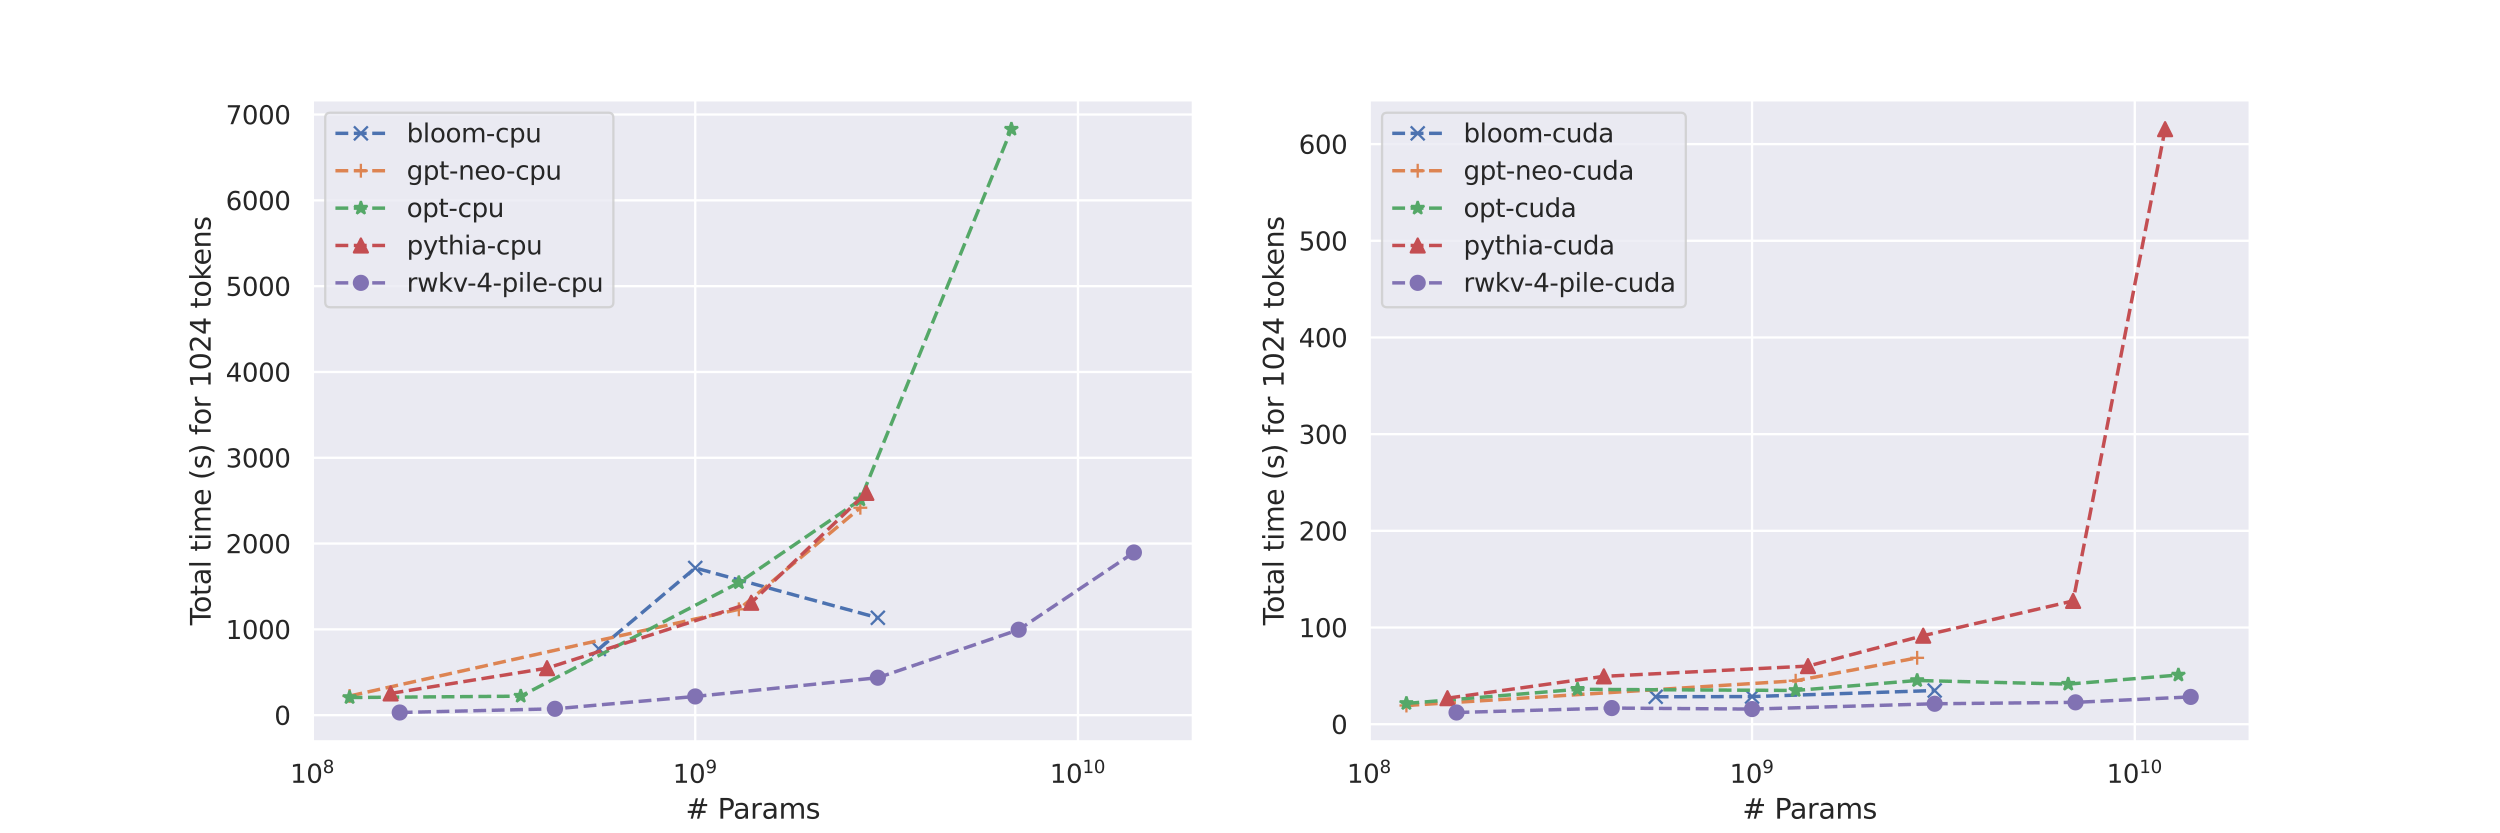 <?xml version="1.0" encoding="utf-8" standalone="no"?>
<!DOCTYPE svg PUBLIC "-//W3C//DTD SVG 1.1//EN"
  "http://www.w3.org/Graphics/SVG/1.1/DTD/svg11.dtd">
<svg xmlns:xlink="http://www.w3.org/1999/xlink" width="1080pt" height="360pt" viewBox="0 0 1080 360" xmlns="http://www.w3.org/2000/svg" version="1.1">
 <defs>
  <style type="text/css">*{stroke-linejoin: round; stroke-linecap: butt}</style>
 </defs>
 <g id="figure_1">
  <g id="patch_1">
   <path d="M 0 360 
L 1080 360 
L 1080 0 
L 0 0 
z
" style="fill: #ffffff"/>
  </g>
  <g id="axes_1">
   <g id="patch_2">
    <path d="M 135 320.4 
L 515.455 320.4 
L 515.455 43.2 
L 135 43.2 
z
" style="fill: #eaeaf2"/>
   </g>
   <g id="matplotlib.axis_1">
    <g id="xtick_1">
     <g id="line2d_1">
      <path d="M 135 320.4 
L 135 43.2 
" clip-path="url(#pe2576d0793)" style="fill: none; stroke: #ffffff; stroke-linecap: round"/>
     </g>
     <g id="text_1">
      <!-- $\mathdefault{10^{8}}$ -->
      <g style="fill: #262626" transform="translate(125.32 338.258) scale(0.11 -0.11)">
       <defs>
        <path id="DejaVuSans-31" d="M 794 531 
L 1825 531 
L 1825 4091 
L 703 3866 
L 703 4441 
L 1819 4666 
L 2450 4666 
L 2450 531 
L 3481 531 
L 3481 0 
L 794 0 
L 794 531 
z
" transform="scale(0.016)"/>
        <path id="DejaVuSans-30" d="M 2034 4250 
Q 1547 4250 1301 3770 
Q 1056 3291 1056 2328 
Q 1056 1369 1301 889 
Q 1547 409 2034 409 
Q 2525 409 2770 889 
Q 3016 1369 3016 2328 
Q 3016 3291 2770 3770 
Q 2525 4250 2034 4250 
z
M 2034 4750 
Q 2819 4750 3233 4129 
Q 3647 3509 3647 2328 
Q 3647 1150 3233 529 
Q 2819 -91 2034 -91 
Q 1250 -91 836 529 
Q 422 1150 422 2328 
Q 422 3509 836 4129 
Q 1250 4750 2034 4750 
z
" transform="scale(0.016)"/>
        <path id="DejaVuSans-38" d="M 2034 2216 
Q 1584 2216 1326 1975 
Q 1069 1734 1069 1313 
Q 1069 891 1326 650 
Q 1584 409 2034 409 
Q 2484 409 2743 651 
Q 3003 894 3003 1313 
Q 3003 1734 2745 1975 
Q 2488 2216 2034 2216 
z
M 1403 2484 
Q 997 2584 770 2862 
Q 544 3141 544 3541 
Q 544 4100 942 4425 
Q 1341 4750 2034 4750 
Q 2731 4750 3128 4425 
Q 3525 4100 3525 3541 
Q 3525 3141 3298 2862 
Q 3072 2584 2669 2484 
Q 3125 2378 3379 2068 
Q 3634 1759 3634 1313 
Q 3634 634 3220 271 
Q 2806 -91 2034 -91 
Q 1263 -91 848 271 
Q 434 634 434 1313 
Q 434 1759 690 2068 
Q 947 2378 1403 2484 
z
M 1172 3481 
Q 1172 3119 1398 2916 
Q 1625 2713 2034 2713 
Q 2441 2713 2670 2916 
Q 2900 3119 2900 3481 
Q 2900 3844 2670 4047 
Q 2441 4250 2034 4250 
Q 1625 4250 1398 4047 
Q 1172 3844 1172 3481 
z
" transform="scale(0.016)"/>
       </defs>
       <use xlink:href="#DejaVuSans-31" transform="translate(0 0.766)"/>
       <use xlink:href="#DejaVuSans-30" transform="translate(63.623 0.766)"/>
       <use xlink:href="#DejaVuSans-38" transform="translate(128.203 39.047) scale(0.7)"/>
      </g>
     </g>
    </g>
    <g id="xtick_2">
     <g id="line2d_2">
      <path d="M 300.341 320.4 
L 300.341 43.2 
" clip-path="url(#pe2576d0793)" style="fill: none; stroke: #ffffff; stroke-linecap: round"/>
     </g>
     <g id="text_2">
      <!-- $\mathdefault{10^{9}}$ -->
      <g style="fill: #262626" transform="translate(290.661 338.258) scale(0.11 -0.11)">
       <defs>
        <path id="DejaVuSans-39" d="M 703 97 
L 703 672 
Q 941 559 1184 500 
Q 1428 441 1663 441 
Q 2288 441 2617 861 
Q 2947 1281 2994 2138 
Q 2813 1869 2534 1725 
Q 2256 1581 1919 1581 
Q 1219 1581 811 2004 
Q 403 2428 403 3163 
Q 403 3881 828 4315 
Q 1253 4750 1959 4750 
Q 2769 4750 3195 4129 
Q 3622 3509 3622 2328 
Q 3622 1225 3098 567 
Q 2575 -91 1691 -91 
Q 1453 -91 1209 -44 
Q 966 3 703 97 
z
M 1959 2075 
Q 2384 2075 2632 2365 
Q 2881 2656 2881 3163 
Q 2881 3666 2632 3958 
Q 2384 4250 1959 4250 
Q 1534 4250 1286 3958 
Q 1038 3666 1038 3163 
Q 1038 2656 1286 2365 
Q 1534 2075 1959 2075 
z
" transform="scale(0.016)"/>
       </defs>
       <use xlink:href="#DejaVuSans-31" transform="translate(0 0.766)"/>
       <use xlink:href="#DejaVuSans-30" transform="translate(63.623 0.766)"/>
       <use xlink:href="#DejaVuSans-39" transform="translate(128.203 39.047) scale(0.7)"/>
      </g>
     </g>
    </g>
    <g id="xtick_3">
     <g id="line2d_3">
      <path d="M 465.682 320.4 
L 465.682 43.2 
" clip-path="url(#pe2576d0793)" style="fill: none; stroke: #ffffff; stroke-linecap: round"/>
     </g>
     <g id="text_3">
      <!-- $\mathdefault{10^{10}}$ -->
      <g style="fill: #262626" transform="translate(453.527 338.258) scale(0.11 -0.11)">
       <use xlink:href="#DejaVuSans-31" transform="translate(0 0.766)"/>
       <use xlink:href="#DejaVuSans-30" transform="translate(63.623 0.766)"/>
       <use xlink:href="#DejaVuSans-31" transform="translate(128.203 39.047) scale(0.7)"/>
       <use xlink:href="#DejaVuSans-30" transform="translate(172.739 39.047) scale(0.7)"/>
      </g>
     </g>
    </g>
    <g id="xtick_4"/>
    <g id="xtick_5"/>
    <g id="xtick_6"/>
    <g id="xtick_7"/>
    <g id="xtick_8"/>
    <g id="xtick_9"/>
    <g id="xtick_10"/>
    <g id="xtick_11"/>
    <g id="xtick_12"/>
    <g id="xtick_13"/>
    <g id="xtick_14"/>
    <g id="xtick_15"/>
    <g id="xtick_16"/>
    <g id="xtick_17"/>
    <g id="xtick_18"/>
    <g id="xtick_19"/>
    <g id="xtick_20"/>
    <g id="text_4">
     <!-- # Params -->
     <g style="fill: #262626" transform="translate(296.154 353.664) scale(0.12 -0.12)">
      <defs>
       <path id="DejaVuSans-23" d="M 3272 2816 
L 2363 2816 
L 2100 1772 
L 3016 1772 
L 3272 2816 
z
M 2803 4594 
L 2478 3297 
L 3391 3297 
L 3719 4594 
L 4219 4594 
L 3897 3297 
L 4872 3297 
L 4872 2816 
L 3775 2816 
L 3519 1772 
L 4513 1772 
L 4513 1294 
L 3397 1294 
L 3072 0 
L 2572 0 
L 2894 1294 
L 1978 1294 
L 1656 0 
L 1153 0 
L 1478 1294 
L 494 1294 
L 494 1772 
L 1594 1772 
L 1856 2816 
L 850 2816 
L 850 3297 
L 1978 3297 
L 2297 4594 
L 2803 4594 
z
" transform="scale(0.016)"/>
       <path id="DejaVuSans-20" transform="scale(0.016)"/>
       <path id="DejaVuSans-50" d="M 1259 4147 
L 1259 2394 
L 2053 2394 
Q 2494 2394 2734 2622 
Q 2975 2850 2975 3272 
Q 2975 3691 2734 3919 
Q 2494 4147 2053 4147 
L 1259 4147 
z
M 628 4666 
L 2053 4666 
Q 2838 4666 3239 4311 
Q 3641 3956 3641 3272 
Q 3641 2581 3239 2228 
Q 2838 1875 2053 1875 
L 1259 1875 
L 1259 0 
L 628 0 
L 628 4666 
z
" transform="scale(0.016)"/>
       <path id="DejaVuSans-61" d="M 2194 1759 
Q 1497 1759 1228 1600 
Q 959 1441 959 1056 
Q 959 750 1161 570 
Q 1363 391 1709 391 
Q 2188 391 2477 730 
Q 2766 1069 2766 1631 
L 2766 1759 
L 2194 1759 
z
M 3341 1997 
L 3341 0 
L 2766 0 
L 2766 531 
Q 2569 213 2275 61 
Q 1981 -91 1556 -91 
Q 1019 -91 701 211 
Q 384 513 384 1019 
Q 384 1609 779 1909 
Q 1175 2209 1959 2209 
L 2766 2209 
L 2766 2266 
Q 2766 2663 2505 2880 
Q 2244 3097 1772 3097 
Q 1472 3097 1187 3025 
Q 903 2953 641 2809 
L 641 3341 
Q 956 3463 1253 3523 
Q 1550 3584 1831 3584 
Q 2591 3584 2966 3190 
Q 3341 2797 3341 1997 
z
" transform="scale(0.016)"/>
       <path id="DejaVuSans-72" d="M 2631 2963 
Q 2534 3019 2420 3045 
Q 2306 3072 2169 3072 
Q 1681 3072 1420 2755 
Q 1159 2438 1159 1844 
L 1159 0 
L 581 0 
L 581 3500 
L 1159 3500 
L 1159 2956 
Q 1341 3275 1631 3429 
Q 1922 3584 2338 3584 
Q 2397 3584 2469 3576 
Q 2541 3569 2628 3553 
L 2631 2963 
z
" transform="scale(0.016)"/>
       <path id="DejaVuSans-6d" d="M 3328 2828 
Q 3544 3216 3844 3400 
Q 4144 3584 4550 3584 
Q 5097 3584 5394 3201 
Q 5691 2819 5691 2113 
L 5691 0 
L 5113 0 
L 5113 2094 
Q 5113 2597 4934 2840 
Q 4756 3084 4391 3084 
Q 3944 3084 3684 2787 
Q 3425 2491 3425 1978 
L 3425 0 
L 2847 0 
L 2847 2094 
Q 2847 2600 2669 2842 
Q 2491 3084 2119 3084 
Q 1678 3084 1418 2786 
Q 1159 2488 1159 1978 
L 1159 0 
L 581 0 
L 581 3500 
L 1159 3500 
L 1159 2956 
Q 1356 3278 1631 3431 
Q 1906 3584 2284 3584 
Q 2666 3584 2933 3390 
Q 3200 3197 3328 2828 
z
" transform="scale(0.016)"/>
       <path id="DejaVuSans-73" d="M 2834 3397 
L 2834 2853 
Q 2591 2978 2328 3040 
Q 2066 3103 1784 3103 
Q 1356 3103 1142 2972 
Q 928 2841 928 2578 
Q 928 2378 1081 2264 
Q 1234 2150 1697 2047 
L 1894 2003 
Q 2506 1872 2764 1633 
Q 3022 1394 3022 966 
Q 3022 478 2636 193 
Q 2250 -91 1575 -91 
Q 1294 -91 989 -36 
Q 684 19 347 128 
L 347 722 
Q 666 556 975 473 
Q 1284 391 1588 391 
Q 1994 391 2212 530 
Q 2431 669 2431 922 
Q 2431 1156 2273 1281 
Q 2116 1406 1581 1522 
L 1381 1569 
Q 847 1681 609 1914 
Q 372 2147 372 2553 
Q 372 3047 722 3315 
Q 1072 3584 1716 3584 
Q 2034 3584 2315 3537 
Q 2597 3491 2834 3397 
z
" transform="scale(0.016)"/>
      </defs>
      <use xlink:href="#DejaVuSans-23"/>
      <use xlink:href="#DejaVuSans-20" x="83.789"/>
      <use xlink:href="#DejaVuSans-50" x="115.576"/>
      <use xlink:href="#DejaVuSans-61" x="171.379"/>
      <use xlink:href="#DejaVuSans-72" x="232.658"/>
      <use xlink:href="#DejaVuSans-61" x="273.771"/>
      <use xlink:href="#DejaVuSans-6d" x="335.051"/>
      <use xlink:href="#DejaVuSans-73" x="432.463"/>
     </g>
    </g>
   </g>
   <g id="matplotlib.axis_2">
    <g id="ytick_1">
     <g id="line2d_4">
      <path d="M 135 308.947 
L 515.455 308.947 
" clip-path="url(#pe2576d0793)" style="fill: none; stroke: #ffffff; stroke-linecap: round"/>
     </g>
     <g id="text_5">
      <!-- 0 -->
      <g style="fill: #262626" transform="translate(118.501 313.126) scale(0.11 -0.11)">
       <use xlink:href="#DejaVuSans-30"/>
      </g>
     </g>
    </g>
    <g id="ytick_2">
     <g id="line2d_5">
      <path d="M 135 271.881 
L 515.455 271.881 
" clip-path="url(#pe2576d0793)" style="fill: none; stroke: #ffffff; stroke-linecap: round"/>
     </g>
     <g id="text_6">
      <!-- 1000 -->
      <g style="fill: #262626" transform="translate(97.505 276.06) scale(0.11 -0.11)">
       <use xlink:href="#DejaVuSans-31"/>
       <use xlink:href="#DejaVuSans-30" x="63.623"/>
       <use xlink:href="#DejaVuSans-30" x="127.246"/>
       <use xlink:href="#DejaVuSans-30" x="190.869"/>
      </g>
     </g>
    </g>
    <g id="ytick_3">
     <g id="line2d_6">
      <path d="M 135 234.814 
L 515.455 234.814 
" clip-path="url(#pe2576d0793)" style="fill: none; stroke: #ffffff; stroke-linecap: round"/>
     </g>
     <g id="text_7">
      <!-- 2000 -->
      <g style="fill: #262626" transform="translate(97.505 238.994) scale(0.11 -0.11)">
       <defs>
        <path id="DejaVuSans-32" d="M 1228 531 
L 3431 531 
L 3431 0 
L 469 0 
L 469 531 
Q 828 903 1448 1529 
Q 2069 2156 2228 2338 
Q 2531 2678 2651 2914 
Q 2772 3150 2772 3378 
Q 2772 3750 2511 3984 
Q 2250 4219 1831 4219 
Q 1534 4219 1204 4116 
Q 875 4013 500 3803 
L 500 4441 
Q 881 4594 1212 4672 
Q 1544 4750 1819 4750 
Q 2544 4750 2975 4387 
Q 3406 4025 3406 3419 
Q 3406 3131 3298 2873 
Q 3191 2616 2906 2266 
Q 2828 2175 2409 1742 
Q 1991 1309 1228 531 
z
" transform="scale(0.016)"/>
       </defs>
       <use xlink:href="#DejaVuSans-32"/>
       <use xlink:href="#DejaVuSans-30" x="63.623"/>
       <use xlink:href="#DejaVuSans-30" x="127.246"/>
       <use xlink:href="#DejaVuSans-30" x="190.869"/>
      </g>
     </g>
    </g>
    <g id="ytick_4">
     <g id="line2d_7">
      <path d="M 135 197.748 
L 515.455 197.748 
" clip-path="url(#pe2576d0793)" style="fill: none; stroke: #ffffff; stroke-linecap: round"/>
     </g>
     <g id="text_8">
      <!-- 3000 -->
      <g style="fill: #262626" transform="translate(97.505 201.927) scale(0.11 -0.11)">
       <defs>
        <path id="DejaVuSans-33" d="M 2597 2516 
Q 3050 2419 3304 2112 
Q 3559 1806 3559 1356 
Q 3559 666 3084 287 
Q 2609 -91 1734 -91 
Q 1441 -91 1130 -33 
Q 819 25 488 141 
L 488 750 
Q 750 597 1062 519 
Q 1375 441 1716 441 
Q 2309 441 2620 675 
Q 2931 909 2931 1356 
Q 2931 1769 2642 2001 
Q 2353 2234 1838 2234 
L 1294 2234 
L 1294 2753 
L 1863 2753 
Q 2328 2753 2575 2939 
Q 2822 3125 2822 3475 
Q 2822 3834 2567 4026 
Q 2313 4219 1838 4219 
Q 1578 4219 1281 4162 
Q 984 4106 628 3988 
L 628 4550 
Q 988 4650 1302 4700 
Q 1616 4750 1894 4750 
Q 2613 4750 3031 4423 
Q 3450 4097 3450 3541 
Q 3450 3153 3228 2886 
Q 3006 2619 2597 2516 
z
" transform="scale(0.016)"/>
       </defs>
       <use xlink:href="#DejaVuSans-33"/>
       <use xlink:href="#DejaVuSans-30" x="63.623"/>
       <use xlink:href="#DejaVuSans-30" x="127.246"/>
       <use xlink:href="#DejaVuSans-30" x="190.869"/>
      </g>
     </g>
    </g>
    <g id="ytick_5">
     <g id="line2d_8">
      <path d="M 135 160.682 
L 515.455 160.682 
" clip-path="url(#pe2576d0793)" style="fill: none; stroke: #ffffff; stroke-linecap: round"/>
     </g>
     <g id="text_9">
      <!-- 4000 -->
      <g style="fill: #262626" transform="translate(97.505 164.861) scale(0.11 -0.11)">
       <defs>
        <path id="DejaVuSans-34" d="M 2419 4116 
L 825 1625 
L 2419 1625 
L 2419 4116 
z
M 2253 4666 
L 3047 4666 
L 3047 1625 
L 3713 1625 
L 3713 1100 
L 3047 1100 
L 3047 0 
L 2419 0 
L 2419 1100 
L 313 1100 
L 313 1709 
L 2253 4666 
z
" transform="scale(0.016)"/>
       </defs>
       <use xlink:href="#DejaVuSans-34"/>
       <use xlink:href="#DejaVuSans-30" x="63.623"/>
       <use xlink:href="#DejaVuSans-30" x="127.246"/>
       <use xlink:href="#DejaVuSans-30" x="190.869"/>
      </g>
     </g>
    </g>
    <g id="ytick_6">
     <g id="line2d_9">
      <path d="M 135 123.615 
L 515.455 123.615 
" clip-path="url(#pe2576d0793)" style="fill: none; stroke: #ffffff; stroke-linecap: round"/>
     </g>
     <g id="text_10">
      <!-- 5000 -->
      <g style="fill: #262626" transform="translate(97.505 127.794) scale(0.11 -0.11)">
       <defs>
        <path id="DejaVuSans-35" d="M 691 4666 
L 3169 4666 
L 3169 4134 
L 1269 4134 
L 1269 2991 
Q 1406 3038 1543 3061 
Q 1681 3084 1819 3084 
Q 2600 3084 3056 2656 
Q 3513 2228 3513 1497 
Q 3513 744 3044 326 
Q 2575 -91 1722 -91 
Q 1428 -91 1123 -41 
Q 819 9 494 109 
L 494 744 
Q 775 591 1075 516 
Q 1375 441 1709 441 
Q 2250 441 2565 725 
Q 2881 1009 2881 1497 
Q 2881 1984 2565 2268 
Q 2250 2553 1709 2553 
Q 1456 2553 1204 2497 
Q 953 2441 691 2322 
L 691 4666 
z
" transform="scale(0.016)"/>
       </defs>
       <use xlink:href="#DejaVuSans-35"/>
       <use xlink:href="#DejaVuSans-30" x="63.623"/>
       <use xlink:href="#DejaVuSans-30" x="127.246"/>
       <use xlink:href="#DejaVuSans-30" x="190.869"/>
      </g>
     </g>
    </g>
    <g id="ytick_7">
     <g id="line2d_10">
      <path d="M 135 86.549 
L 515.455 86.549 
" clip-path="url(#pe2576d0793)" style="fill: none; stroke: #ffffff; stroke-linecap: round"/>
     </g>
     <g id="text_11">
      <!-- 6000 -->
      <g style="fill: #262626" transform="translate(97.505 90.728) scale(0.11 -0.11)">
       <defs>
        <path id="DejaVuSans-36" d="M 2113 2584 
Q 1688 2584 1439 2293 
Q 1191 2003 1191 1497 
Q 1191 994 1439 701 
Q 1688 409 2113 409 
Q 2538 409 2786 701 
Q 3034 994 3034 1497 
Q 3034 2003 2786 2293 
Q 2538 2584 2113 2584 
z
M 3366 4563 
L 3366 3988 
Q 3128 4100 2886 4159 
Q 2644 4219 2406 4219 
Q 1781 4219 1451 3797 
Q 1122 3375 1075 2522 
Q 1259 2794 1537 2939 
Q 1816 3084 2150 3084 
Q 2853 3084 3261 2657 
Q 3669 2231 3669 1497 
Q 3669 778 3244 343 
Q 2819 -91 2113 -91 
Q 1303 -91 875 529 
Q 447 1150 447 2328 
Q 447 3434 972 4092 
Q 1497 4750 2381 4750 
Q 2619 4750 2861 4703 
Q 3103 4656 3366 4563 
z
" transform="scale(0.016)"/>
       </defs>
       <use xlink:href="#DejaVuSans-36"/>
       <use xlink:href="#DejaVuSans-30" x="63.623"/>
       <use xlink:href="#DejaVuSans-30" x="127.246"/>
       <use xlink:href="#DejaVuSans-30" x="190.869"/>
      </g>
     </g>
    </g>
    <g id="ytick_8">
     <g id="line2d_11">
      <path d="M 135 49.482 
L 515.455 49.482 
" clip-path="url(#pe2576d0793)" style="fill: none; stroke: #ffffff; stroke-linecap: round"/>
     </g>
     <g id="text_12">
      <!-- 7000 -->
      <g style="fill: #262626" transform="translate(97.505 53.661) scale(0.11 -0.11)">
       <defs>
        <path id="DejaVuSans-37" d="M 525 4666 
L 3525 4666 
L 3525 4397 
L 1831 0 
L 1172 0 
L 2766 4134 
L 525 4134 
L 525 4666 
z
" transform="scale(0.016)"/>
       </defs>
       <use xlink:href="#DejaVuSans-37"/>
       <use xlink:href="#DejaVuSans-30" x="63.623"/>
       <use xlink:href="#DejaVuSans-30" x="127.246"/>
       <use xlink:href="#DejaVuSans-30" x="190.869"/>
      </g>
     </g>
    </g>
    <g id="text_13">
     <!-- Total time (s) for 1024 tokens -->
     <g style="fill: #262626" transform="translate(91.009 270.129) rotate(-90) scale(0.12 -0.12)">
      <defs>
       <path id="DejaVuSans-54" d="M -19 4666 
L 3928 4666 
L 3928 4134 
L 2272 4134 
L 2272 0 
L 1638 0 
L 1638 4134 
L -19 4134 
L -19 4666 
z
" transform="scale(0.016)"/>
       <path id="DejaVuSans-6f" d="M 1959 3097 
Q 1497 3097 1228 2736 
Q 959 2375 959 1747 
Q 959 1119 1226 758 
Q 1494 397 1959 397 
Q 2419 397 2687 759 
Q 2956 1122 2956 1747 
Q 2956 2369 2687 2733 
Q 2419 3097 1959 3097 
z
M 1959 3584 
Q 2709 3584 3137 3096 
Q 3566 2609 3566 1747 
Q 3566 888 3137 398 
Q 2709 -91 1959 -91 
Q 1206 -91 779 398 
Q 353 888 353 1747 
Q 353 2609 779 3096 
Q 1206 3584 1959 3584 
z
" transform="scale(0.016)"/>
       <path id="DejaVuSans-74" d="M 1172 4494 
L 1172 3500 
L 2356 3500 
L 2356 3053 
L 1172 3053 
L 1172 1153 
Q 1172 725 1289 603 
Q 1406 481 1766 481 
L 2356 481 
L 2356 0 
L 1766 0 
Q 1100 0 847 248 
Q 594 497 594 1153 
L 594 3053 
L 172 3053 
L 172 3500 
L 594 3500 
L 594 4494 
L 1172 4494 
z
" transform="scale(0.016)"/>
       <path id="DejaVuSans-6c" d="M 603 4863 
L 1178 4863 
L 1178 0 
L 603 0 
L 603 4863 
z
" transform="scale(0.016)"/>
       <path id="DejaVuSans-69" d="M 603 3500 
L 1178 3500 
L 1178 0 
L 603 0 
L 603 3500 
z
M 603 4863 
L 1178 4863 
L 1178 4134 
L 603 4134 
L 603 4863 
z
" transform="scale(0.016)"/>
       <path id="DejaVuSans-65" d="M 3597 1894 
L 3597 1613 
L 953 1613 
Q 991 1019 1311 708 
Q 1631 397 2203 397 
Q 2534 397 2845 478 
Q 3156 559 3463 722 
L 3463 178 
Q 3153 47 2828 -22 
Q 2503 -91 2169 -91 
Q 1331 -91 842 396 
Q 353 884 353 1716 
Q 353 2575 817 3079 
Q 1281 3584 2069 3584 
Q 2775 3584 3186 3129 
Q 3597 2675 3597 1894 
z
M 3022 2063 
Q 3016 2534 2758 2815 
Q 2500 3097 2075 3097 
Q 1594 3097 1305 2825 
Q 1016 2553 972 2059 
L 3022 2063 
z
" transform="scale(0.016)"/>
       <path id="DejaVuSans-28" d="M 1984 4856 
Q 1566 4138 1362 3434 
Q 1159 2731 1159 2009 
Q 1159 1288 1364 580 
Q 1569 -128 1984 -844 
L 1484 -844 
Q 1016 -109 783 600 
Q 550 1309 550 2009 
Q 550 2706 781 3412 
Q 1013 4119 1484 4856 
L 1984 4856 
z
" transform="scale(0.016)"/>
       <path id="DejaVuSans-29" d="M 513 4856 
L 1013 4856 
Q 1481 4119 1714 3412 
Q 1947 2706 1947 2009 
Q 1947 1309 1714 600 
Q 1481 -109 1013 -844 
L 513 -844 
Q 928 -128 1133 580 
Q 1338 1288 1338 2009 
Q 1338 2731 1133 3434 
Q 928 4138 513 4856 
z
" transform="scale(0.016)"/>
       <path id="DejaVuSans-66" d="M 2375 4863 
L 2375 4384 
L 1825 4384 
Q 1516 4384 1395 4259 
Q 1275 4134 1275 3809 
L 1275 3500 
L 2222 3500 
L 2222 3053 
L 1275 3053 
L 1275 0 
L 697 0 
L 697 3053 
L 147 3053 
L 147 3500 
L 697 3500 
L 697 3744 
Q 697 4328 969 4595 
Q 1241 4863 1831 4863 
L 2375 4863 
z
" transform="scale(0.016)"/>
       <path id="DejaVuSans-6b" d="M 581 4863 
L 1159 4863 
L 1159 1991 
L 2875 3500 
L 3609 3500 
L 1753 1863 
L 3688 0 
L 2938 0 
L 1159 1709 
L 1159 0 
L 581 0 
L 581 4863 
z
" transform="scale(0.016)"/>
       <path id="DejaVuSans-6e" d="M 3513 2113 
L 3513 0 
L 2938 0 
L 2938 2094 
Q 2938 2591 2744 2837 
Q 2550 3084 2163 3084 
Q 1697 3084 1428 2787 
Q 1159 2491 1159 1978 
L 1159 0 
L 581 0 
L 581 3500 
L 1159 3500 
L 1159 2956 
Q 1366 3272 1645 3428 
Q 1925 3584 2291 3584 
Q 2894 3584 3203 3211 
Q 3513 2838 3513 2113 
z
" transform="scale(0.016)"/>
      </defs>
      <use xlink:href="#DejaVuSans-54"/>
      <use xlink:href="#DejaVuSans-6f" x="44.084"/>
      <use xlink:href="#DejaVuSans-74" x="105.266"/>
      <use xlink:href="#DejaVuSans-61" x="144.475"/>
      <use xlink:href="#DejaVuSans-6c" x="205.754"/>
      <use xlink:href="#DejaVuSans-20" x="233.537"/>
      <use xlink:href="#DejaVuSans-74" x="265.324"/>
      <use xlink:href="#DejaVuSans-69" x="304.533"/>
      <use xlink:href="#DejaVuSans-6d" x="332.316"/>
      <use xlink:href="#DejaVuSans-65" x="429.729"/>
      <use xlink:href="#DejaVuSans-20" x="491.252"/>
      <use xlink:href="#DejaVuSans-28" x="523.039"/>
      <use xlink:href="#DejaVuSans-73" x="562.053"/>
      <use xlink:href="#DejaVuSans-29" x="614.152"/>
      <use xlink:href="#DejaVuSans-20" x="653.166"/>
      <use xlink:href="#DejaVuSans-66" x="684.953"/>
      <use xlink:href="#DejaVuSans-6f" x="720.158"/>
      <use xlink:href="#DejaVuSans-72" x="781.34"/>
      <use xlink:href="#DejaVuSans-20" x="822.453"/>
      <use xlink:href="#DejaVuSans-31" x="854.24"/>
      <use xlink:href="#DejaVuSans-30" x="917.863"/>
      <use xlink:href="#DejaVuSans-32" x="981.486"/>
      <use xlink:href="#DejaVuSans-34" x="1045.109"/>
      <use xlink:href="#DejaVuSans-20" x="1108.732"/>
      <use xlink:href="#DejaVuSans-74" x="1140.52"/>
      <use xlink:href="#DejaVuSans-6f" x="1179.729"/>
      <use xlink:href="#DejaVuSans-6b" x="1240.91"/>
      <use xlink:href="#DejaVuSans-65" x="1295.195"/>
      <use xlink:href="#DejaVuSans-6e" x="1356.719"/>
      <use xlink:href="#DejaVuSans-73" x="1420.098"/>
     </g>
    </g>
   </g>
   <g id="line2d_12">
    <path d="M 258.706 280.367 
L 300.341 245.364 
L 379.229 266.885 
" clip-path="url(#pe2576d0793)" style="fill: none; stroke-dasharray: 5.55,2.4; stroke-dashoffset: 0; stroke: #4c72b0; stroke-width: 1.5"/>
    <defs>
     <path id="m8e4c2a98dd" d="M -3 3 
L 3 -3 
M -3 -3 
L 3 3 
" style="stroke: #4c72b0"/>
    </defs>
    <g clip-path="url(#pe2576d0793)">
     <use xlink:href="#m8e4c2a98dd" x="258.706" y="280.367" style="fill: #4c72b0; stroke: #4c72b0"/>
     <use xlink:href="#m8e4c2a98dd" x="300.341" y="245.364" style="fill: #4c72b0; stroke: #4c72b0"/>
     <use xlink:href="#m8e4c2a98dd" x="379.229" y="266.885" style="fill: #4c72b0; stroke: #4c72b0"/>
    </g>
   </g>
   <g id="line2d_13">
    <path d="M 151.023 300.666 
L 319.18 263.214 
L 371.663 219.345 
" clip-path="url(#pe2576d0793)" style="fill: none; stroke-dasharray: 5.55,2.4; stroke-dashoffset: 0; stroke: #dd8452; stroke-width: 1.5"/>
    <defs>
     <path id="m5cf04257fc" d="M -3 0 
L 3 0 
M 0 3 
L 0 -3 
" style="stroke: #dd8452"/>
    </defs>
    <g clip-path="url(#pe2576d0793)">
     <use xlink:href="#m5cf04257fc" x="151.023" y="300.666" style="fill: #dd8452; stroke: #dd8452"/>
     <use xlink:href="#m5cf04257fc" x="319.18" y="263.214" style="fill: #dd8452; stroke: #dd8452"/>
     <use xlink:href="#m5cf04257fc" x="371.663" y="219.345" style="fill: #dd8452; stroke: #dd8452"/>
    </g>
   </g>
   <g id="line2d_14">
    <path d="M 151.023 301.332 
L 224.957 300.744 
L 319.18 251.704 
L 371.663 215.925 
L 436.925 55.8 
" clip-path="url(#pe2576d0793)" style="fill: none; stroke-dasharray: 5.55,2.4; stroke-dashoffset: 0; stroke: #55a868; stroke-width: 1.5"/>
    <defs>
     <path id="mf5955fe00f" d="M 0 -3 
L -0.674 -0.927 
L -2.853 -0.927 
L -1.09 0.354 
L -1.763 2.427 
L -0 1.146 
L 1.763 2.427 
L 1.09 0.354 
L 2.853 -0.927 
L 0.674 -0.927 
z
" style="stroke: #55a868; stroke-linejoin: bevel"/>
    </defs>
    <g clip-path="url(#pe2576d0793)">
     <use xlink:href="#mf5955fe00f" x="151.023" y="301.332" style="fill: #55a868; stroke: #55a868; stroke-linejoin: bevel"/>
     <use xlink:href="#mf5955fe00f" x="224.957" y="300.744" style="fill: #55a868; stroke: #55a868; stroke-linejoin: bevel"/>
     <use xlink:href="#mf5955fe00f" x="319.18" y="251.704" style="fill: #55a868; stroke: #55a868; stroke-linejoin: bevel"/>
     <use xlink:href="#mf5955fe00f" x="371.663" y="215.925" style="fill: #55a868; stroke: #55a868; stroke-linejoin: bevel"/>
     <use xlink:href="#mf5955fe00f" x="436.925" y="55.8" style="fill: #55a868; stroke: #55a868; stroke-linejoin: bevel"/>
    </g>
   </g>
   <g id="line2d_15">
    <path d="M 168.749 299.556 
L 236.318 288.644 
L 324.502 260.399 
L 374.275 212.922 
" clip-path="url(#pe2576d0793)" style="fill: none; stroke-dasharray: 5.55,2.4; stroke-dashoffset: 0; stroke: #c44e52; stroke-width: 1.5"/>
    <defs>
     <path id="m05563a0227" d="M 0 -3 
L -3 3 
L 3 3 
z
" style="stroke: #c44e52; stroke-linejoin: miter"/>
    </defs>
    <g clip-path="url(#pe2576d0793)">
     <use xlink:href="#m05563a0227" x="168.749" y="299.556" style="fill: #c44e52; stroke: #c44e52; stroke-linejoin: miter"/>
     <use xlink:href="#m05563a0227" x="236.318" y="288.644" style="fill: #c44e52; stroke: #c44e52; stroke-linejoin: miter"/>
     <use xlink:href="#m05563a0227" x="324.502" y="260.399" style="fill: #c44e52; stroke: #c44e52; stroke-linejoin: miter"/>
     <use xlink:href="#m05563a0227" x="374.275" y="212.922" style="fill: #c44e52; stroke: #c44e52; stroke-linejoin: miter"/>
    </g>
   </g>
   <g id="line2d_16">
    <path d="M 172.679 307.8 
L 239.738 306.206 
L 300.341 300.869 
L 379.229 292.773 
L 440.07 272.042 
L 489.843 238.679 
" clip-path="url(#pe2576d0793)" style="fill: none; stroke-dasharray: 5.55,2.4; stroke-dashoffset: 0; stroke: #8172b3; stroke-width: 1.5"/>
    <defs>
     <path id="m9098d94816" d="M 0 3 
C 0.796 3 1.559 2.684 2.121 2.121 
C 2.684 1.559 3 0.796 3 0 
C 3 -0.796 2.684 -1.559 2.121 -2.121 
C 1.559 -2.684 0.796 -3 0 -3 
C -0.796 -3 -1.559 -2.684 -2.121 -2.121 
C -2.684 -1.559 -3 -0.796 -3 0 
C -3 0.796 -2.684 1.559 -2.121 2.121 
C -1.559 2.684 -0.796 3 0 3 
z
" style="stroke: #8172b3"/>
    </defs>
    <g clip-path="url(#pe2576d0793)">
     <use xlink:href="#m9098d94816" x="172.679" y="307.8" style="fill: #8172b3; stroke: #8172b3"/>
     <use xlink:href="#m9098d94816" x="239.738" y="306.206" style="fill: #8172b3; stroke: #8172b3"/>
     <use xlink:href="#m9098d94816" x="300.341" y="300.869" style="fill: #8172b3; stroke: #8172b3"/>
     <use xlink:href="#m9098d94816" x="379.229" y="292.773" style="fill: #8172b3; stroke: #8172b3"/>
     <use xlink:href="#m9098d94816" x="440.07" y="272.042" style="fill: #8172b3; stroke: #8172b3"/>
     <use xlink:href="#m9098d94816" x="489.843" y="238.679" style="fill: #8172b3; stroke: #8172b3"/>
    </g>
   </g>
   <g id="patch_3">
    <path d="M 135 320.4 
L 135 43.2 
" style="fill: none; stroke: #ffffff; stroke-width: 1.25; stroke-linejoin: miter; stroke-linecap: square"/>
   </g>
   <g id="patch_4">
    <path d="M 515.455 320.4 
L 515.455 43.2 
" style="fill: none; stroke: #ffffff; stroke-width: 1.25; stroke-linejoin: miter; stroke-linecap: square"/>
   </g>
   <g id="patch_5">
    <path d="M 135 320.4 
L 515.455 320.4 
" style="fill: none; stroke: #ffffff; stroke-width: 1.25; stroke-linejoin: miter; stroke-linecap: square"/>
   </g>
   <g id="patch_6">
    <path d="M 135 43.2 
L 515.455 43.2 
" style="fill: none; stroke: #ffffff; stroke-width: 1.25; stroke-linejoin: miter; stroke-linecap: square"/>
   </g>
   <g id="legend_1">
    <g id="patch_7">
     <path d="M 142.7 132.73 
L 262.78 132.73 
Q 264.98 132.73 264.98 130.53 
L 264.98 50.9 
Q 264.98 48.7 262.78 48.7 
L 142.7 48.7 
Q 140.5 48.7 140.5 50.9 
L 140.5 130.53 
Q 140.5 132.73 142.7 132.73 
z
" style="fill: #eaeaf2; opacity: 0.8; stroke: #cccccc; stroke-linejoin: miter"/>
    </g>
    <g id="line2d_17">
     <path d="M 144.9 57.608 
L 155.9 57.608 
L 166.9 57.608 
" style="fill: none; stroke-dasharray: 5.55,2.4; stroke-dashoffset: 0; stroke: #4c72b0; stroke-width: 1.5"/>
     <g>
      <use xlink:href="#m8e4c2a98dd" x="155.9" y="57.608" style="fill: #4c72b0; stroke: #4c72b0"/>
     </g>
    </g>
    <g id="text_14">
     <!-- bloom-cpu -->
     <g style="fill: #262626" transform="translate(175.7 61.458) scale(0.11 -0.11)">
      <defs>
       <path id="DejaVuSans-62" d="M 3116 1747 
Q 3116 2381 2855 2742 
Q 2594 3103 2138 3103 
Q 1681 3103 1420 2742 
Q 1159 2381 1159 1747 
Q 1159 1113 1420 752 
Q 1681 391 2138 391 
Q 2594 391 2855 752 
Q 3116 1113 3116 1747 
z
M 1159 2969 
Q 1341 3281 1617 3432 
Q 1894 3584 2278 3584 
Q 2916 3584 3314 3078 
Q 3713 2572 3713 1747 
Q 3713 922 3314 415 
Q 2916 -91 2278 -91 
Q 1894 -91 1617 61 
Q 1341 213 1159 525 
L 1159 0 
L 581 0 
L 581 4863 
L 1159 4863 
L 1159 2969 
z
" transform="scale(0.016)"/>
       <path id="DejaVuSans-2d" d="M 313 2009 
L 1997 2009 
L 1997 1497 
L 313 1497 
L 313 2009 
z
" transform="scale(0.016)"/>
       <path id="DejaVuSans-63" d="M 3122 3366 
L 3122 2828 
Q 2878 2963 2633 3030 
Q 2388 3097 2138 3097 
Q 1578 3097 1268 2742 
Q 959 2388 959 1747 
Q 959 1106 1268 751 
Q 1578 397 2138 397 
Q 2388 397 2633 464 
Q 2878 531 3122 666 
L 3122 134 
Q 2881 22 2623 -34 
Q 2366 -91 2075 -91 
Q 1284 -91 818 406 
Q 353 903 353 1747 
Q 353 2603 823 3093 
Q 1294 3584 2113 3584 
Q 2378 3584 2631 3529 
Q 2884 3475 3122 3366 
z
" transform="scale(0.016)"/>
       <path id="DejaVuSans-70" d="M 1159 525 
L 1159 -1331 
L 581 -1331 
L 581 3500 
L 1159 3500 
L 1159 2969 
Q 1341 3281 1617 3432 
Q 1894 3584 2278 3584 
Q 2916 3584 3314 3078 
Q 3713 2572 3713 1747 
Q 3713 922 3314 415 
Q 2916 -91 2278 -91 
Q 1894 -91 1617 61 
Q 1341 213 1159 525 
z
M 3116 1747 
Q 3116 2381 2855 2742 
Q 2594 3103 2138 3103 
Q 1681 3103 1420 2742 
Q 1159 2381 1159 1747 
Q 1159 1113 1420 752 
Q 1681 391 2138 391 
Q 2594 391 2855 752 
Q 3116 1113 3116 1747 
z
" transform="scale(0.016)"/>
       <path id="DejaVuSans-75" d="M 544 1381 
L 544 3500 
L 1119 3500 
L 1119 1403 
Q 1119 906 1312 657 
Q 1506 409 1894 409 
Q 2359 409 2629 706 
Q 2900 1003 2900 1516 
L 2900 3500 
L 3475 3500 
L 3475 0 
L 2900 0 
L 2900 538 
Q 2691 219 2414 64 
Q 2138 -91 1772 -91 
Q 1169 -91 856 284 
Q 544 659 544 1381 
z
M 1991 3584 
L 1991 3584 
z
" transform="scale(0.016)"/>
      </defs>
      <use xlink:href="#DejaVuSans-62"/>
      <use xlink:href="#DejaVuSans-6c" x="63.477"/>
      <use xlink:href="#DejaVuSans-6f" x="91.26"/>
      <use xlink:href="#DejaVuSans-6f" x="152.441"/>
      <use xlink:href="#DejaVuSans-6d" x="213.623"/>
      <use xlink:href="#DejaVuSans-2d" x="311.035"/>
      <use xlink:href="#DejaVuSans-63" x="347.119"/>
      <use xlink:href="#DejaVuSans-70" x="402.1"/>
      <use xlink:href="#DejaVuSans-75" x="465.576"/>
     </g>
    </g>
    <g id="line2d_18">
     <path d="M 144.9 73.754 
L 155.9 73.754 
L 166.9 73.754 
" style="fill: none; stroke-dasharray: 5.55,2.4; stroke-dashoffset: 0; stroke: #dd8452; stroke-width: 1.5"/>
     <g>
      <use xlink:href="#m5cf04257fc" x="155.9" y="73.754" style="fill: #dd8452; stroke: #dd8452"/>
     </g>
    </g>
    <g id="text_15">
     <!-- gpt-neo-cpu -->
     <g style="fill: #262626" transform="translate(175.7 77.604) scale(0.11 -0.11)">
      <defs>
       <path id="DejaVuSans-67" d="M 2906 1791 
Q 2906 2416 2648 2759 
Q 2391 3103 1925 3103 
Q 1463 3103 1205 2759 
Q 947 2416 947 1791 
Q 947 1169 1205 825 
Q 1463 481 1925 481 
Q 2391 481 2648 825 
Q 2906 1169 2906 1791 
z
M 3481 434 
Q 3481 -459 3084 -895 
Q 2688 -1331 1869 -1331 
Q 1566 -1331 1297 -1286 
Q 1028 -1241 775 -1147 
L 775 -588 
Q 1028 -725 1275 -790 
Q 1522 -856 1778 -856 
Q 2344 -856 2625 -561 
Q 2906 -266 2906 331 
L 2906 616 
Q 2728 306 2450 153 
Q 2172 0 1784 0 
Q 1141 0 747 490 
Q 353 981 353 1791 
Q 353 2603 747 3093 
Q 1141 3584 1784 3584 
Q 2172 3584 2450 3431 
Q 2728 3278 2906 2969 
L 2906 3500 
L 3481 3500 
L 3481 434 
z
" transform="scale(0.016)"/>
      </defs>
      <use xlink:href="#DejaVuSans-67"/>
      <use xlink:href="#DejaVuSans-70" x="63.477"/>
      <use xlink:href="#DejaVuSans-74" x="126.953"/>
      <use xlink:href="#DejaVuSans-2d" x="166.162"/>
      <use xlink:href="#DejaVuSans-6e" x="202.246"/>
      <use xlink:href="#DejaVuSans-65" x="265.625"/>
      <use xlink:href="#DejaVuSans-6f" x="327.148"/>
      <use xlink:href="#DejaVuSans-2d" x="390.205"/>
      <use xlink:href="#DejaVuSans-63" x="426.289"/>
      <use xlink:href="#DejaVuSans-70" x="481.27"/>
      <use xlink:href="#DejaVuSans-75" x="544.746"/>
     </g>
    </g>
    <g id="line2d_19">
     <path d="M 144.9 89.9 
L 155.9 89.9 
L 166.9 89.9 
" style="fill: none; stroke-dasharray: 5.55,2.4; stroke-dashoffset: 0; stroke: #55a868; stroke-width: 1.5"/>
     <g>
      <use xlink:href="#mf5955fe00f" x="155.9" y="89.9" style="fill: #55a868; stroke: #55a868; stroke-linejoin: bevel"/>
     </g>
    </g>
    <g id="text_16">
     <!-- opt-cpu -->
     <g style="fill: #262626" transform="translate(175.7 93.75) scale(0.11 -0.11)">
      <use xlink:href="#DejaVuSans-6f"/>
      <use xlink:href="#DejaVuSans-70" x="61.182"/>
      <use xlink:href="#DejaVuSans-74" x="124.658"/>
      <use xlink:href="#DejaVuSans-2d" x="163.867"/>
      <use xlink:href="#DejaVuSans-63" x="199.951"/>
      <use xlink:href="#DejaVuSans-70" x="254.932"/>
      <use xlink:href="#DejaVuSans-75" x="318.408"/>
     </g>
    </g>
    <g id="line2d_20">
     <path d="M 144.9 106.046 
L 155.9 106.046 
L 166.9 106.046 
" style="fill: none; stroke-dasharray: 5.55,2.4; stroke-dashoffset: 0; stroke: #c44e52; stroke-width: 1.5"/>
     <g>
      <use xlink:href="#m05563a0227" x="155.9" y="106.046" style="fill: #c44e52; stroke: #c44e52; stroke-linejoin: miter"/>
     </g>
    </g>
    <g id="text_17">
     <!-- pythia-cpu -->
     <g style="fill: #262626" transform="translate(175.7 109.896) scale(0.11 -0.11)">
      <defs>
       <path id="DejaVuSans-79" d="M 2059 -325 
Q 1816 -950 1584 -1140 
Q 1353 -1331 966 -1331 
L 506 -1331 
L 506 -850 
L 844 -850 
Q 1081 -850 1212 -737 
Q 1344 -625 1503 -206 
L 1606 56 
L 191 3500 
L 800 3500 
L 1894 763 
L 2988 3500 
L 3597 3500 
L 2059 -325 
z
" transform="scale(0.016)"/>
       <path id="DejaVuSans-68" d="M 3513 2113 
L 3513 0 
L 2938 0 
L 2938 2094 
Q 2938 2591 2744 2837 
Q 2550 3084 2163 3084 
Q 1697 3084 1428 2787 
Q 1159 2491 1159 1978 
L 1159 0 
L 581 0 
L 581 4863 
L 1159 4863 
L 1159 2956 
Q 1366 3272 1645 3428 
Q 1925 3584 2291 3584 
Q 2894 3584 3203 3211 
Q 3513 2838 3513 2113 
z
" transform="scale(0.016)"/>
      </defs>
      <use xlink:href="#DejaVuSans-70"/>
      <use xlink:href="#DejaVuSans-79" x="63.477"/>
      <use xlink:href="#DejaVuSans-74" x="122.656"/>
      <use xlink:href="#DejaVuSans-68" x="161.865"/>
      <use xlink:href="#DejaVuSans-69" x="225.244"/>
      <use xlink:href="#DejaVuSans-61" x="253.027"/>
      <use xlink:href="#DejaVuSans-2d" x="314.307"/>
      <use xlink:href="#DejaVuSans-63" x="350.391"/>
      <use xlink:href="#DejaVuSans-70" x="405.371"/>
      <use xlink:href="#DejaVuSans-75" x="468.848"/>
     </g>
    </g>
    <g id="line2d_21">
     <path d="M 144.9 122.192 
L 155.9 122.192 
L 166.9 122.192 
" style="fill: none; stroke-dasharray: 5.55,2.4; stroke-dashoffset: 0; stroke: #8172b3; stroke-width: 1.5"/>
     <g>
      <use xlink:href="#m9098d94816" x="155.9" y="122.192" style="fill: #8172b3; stroke: #8172b3"/>
     </g>
    </g>
    <g id="text_18">
     <!-- rwkv-4-pile-cpu -->
     <g style="fill: #262626" transform="translate(175.7 126.042) scale(0.11 -0.11)">
      <defs>
       <path id="DejaVuSans-77" d="M 269 3500 
L 844 3500 
L 1563 769 
L 2278 3500 
L 2956 3500 
L 3675 769 
L 4391 3500 
L 4966 3500 
L 4050 0 
L 3372 0 
L 2619 2869 
L 1863 0 
L 1184 0 
L 269 3500 
z
" transform="scale(0.016)"/>
       <path id="DejaVuSans-76" d="M 191 3500 
L 800 3500 
L 1894 563 
L 2988 3500 
L 3597 3500 
L 2284 0 
L 1503 0 
L 191 3500 
z
" transform="scale(0.016)"/>
      </defs>
      <use xlink:href="#DejaVuSans-72"/>
      <use xlink:href="#DejaVuSans-77" x="41.113"/>
      <use xlink:href="#DejaVuSans-6b" x="122.9"/>
      <use xlink:href="#DejaVuSans-76" x="180.811"/>
      <use xlink:href="#DejaVuSans-2d" x="237.365"/>
      <use xlink:href="#DejaVuSans-34" x="273.449"/>
      <use xlink:href="#DejaVuSans-2d" x="337.072"/>
      <use xlink:href="#DejaVuSans-70" x="373.156"/>
      <use xlink:href="#DejaVuSans-69" x="436.633"/>
      <use xlink:href="#DejaVuSans-6c" x="464.416"/>
      <use xlink:href="#DejaVuSans-65" x="492.199"/>
      <use xlink:href="#DejaVuSans-2d" x="553.723"/>
      <use xlink:href="#DejaVuSans-63" x="589.807"/>
      <use xlink:href="#DejaVuSans-70" x="644.787"/>
      <use xlink:href="#DejaVuSans-75" x="708.264"/>
     </g>
    </g>
   </g>
  </g>
  <g id="axes_2">
   <g id="patch_8">
    <path d="M 591.545 320.4 
L 972 320.4 
L 972 43.2 
L 591.545 43.2 
z
" style="fill: #eaeaf2"/>
   </g>
   <g id="matplotlib.axis_3">
    <g id="xtick_21">
     <g id="line2d_22">
      <path d="M 591.545 320.4 
L 591.545 43.2 
" clip-path="url(#pec972c4b2e)" style="fill: none; stroke: #ffffff; stroke-linecap: round"/>
     </g>
     <g id="text_19">
      <!-- $\mathdefault{10^{8}}$ -->
      <g style="fill: #262626" transform="translate(581.865 338.258) scale(0.11 -0.11)">
       <use xlink:href="#DejaVuSans-31" transform="translate(0 0.766)"/>
       <use xlink:href="#DejaVuSans-30" transform="translate(63.623 0.766)"/>
       <use xlink:href="#DejaVuSans-38" transform="translate(128.203 39.047) scale(0.7)"/>
      </g>
     </g>
    </g>
    <g id="xtick_22">
     <g id="line2d_23">
      <path d="M 756.886 320.4 
L 756.886 43.2 
" clip-path="url(#pec972c4b2e)" style="fill: none; stroke: #ffffff; stroke-linecap: round"/>
     </g>
     <g id="text_20">
      <!-- $\mathdefault{10^{9}}$ -->
      <g style="fill: #262626" transform="translate(747.206 338.258) scale(0.11 -0.11)">
       <use xlink:href="#DejaVuSans-31" transform="translate(0 0.766)"/>
       <use xlink:href="#DejaVuSans-30" transform="translate(63.623 0.766)"/>
       <use xlink:href="#DejaVuSans-39" transform="translate(128.203 39.047) scale(0.7)"/>
      </g>
     </g>
    </g>
    <g id="xtick_23">
     <g id="line2d_24">
      <path d="M 922.227 320.4 
L 922.227 43.2 
" clip-path="url(#pec972c4b2e)" style="fill: none; stroke: #ffffff; stroke-linecap: round"/>
     </g>
     <g id="text_21">
      <!-- $\mathdefault{10^{10}}$ -->
      <g style="fill: #262626" transform="translate(910.072 338.258) scale(0.11 -0.11)">
       <use xlink:href="#DejaVuSans-31" transform="translate(0 0.766)"/>
       <use xlink:href="#DejaVuSans-30" transform="translate(63.623 0.766)"/>
       <use xlink:href="#DejaVuSans-31" transform="translate(128.203 39.047) scale(0.7)"/>
       <use xlink:href="#DejaVuSans-30" transform="translate(172.739 39.047) scale(0.7)"/>
      </g>
     </g>
    </g>
    <g id="xtick_24"/>
    <g id="xtick_25"/>
    <g id="xtick_26"/>
    <g id="xtick_27"/>
    <g id="xtick_28"/>
    <g id="xtick_29"/>
    <g id="xtick_30"/>
    <g id="xtick_31"/>
    <g id="xtick_32"/>
    <g id="xtick_33"/>
    <g id="xtick_34"/>
    <g id="xtick_35"/>
    <g id="xtick_36"/>
    <g id="xtick_37"/>
    <g id="xtick_38"/>
    <g id="xtick_39"/>
    <g id="xtick_40"/>
    <g id="text_22">
     <!-- # Params -->
     <g style="fill: #262626" transform="translate(752.7 353.664) scale(0.12 -0.12)">
      <use xlink:href="#DejaVuSans-23"/>
      <use xlink:href="#DejaVuSans-20" x="83.789"/>
      <use xlink:href="#DejaVuSans-50" x="115.576"/>
      <use xlink:href="#DejaVuSans-61" x="171.379"/>
      <use xlink:href="#DejaVuSans-72" x="232.658"/>
      <use xlink:href="#DejaVuSans-61" x="273.771"/>
      <use xlink:href="#DejaVuSans-6d" x="335.051"/>
      <use xlink:href="#DejaVuSans-73" x="432.463"/>
     </g>
    </g>
   </g>
   <g id="matplotlib.axis_4">
    <g id="ytick_9">
     <g id="line2d_25">
      <path d="M 591.545 312.865 
L 972 312.865 
" clip-path="url(#pec972c4b2e)" style="fill: none; stroke: #ffffff; stroke-linecap: round"/>
     </g>
     <g id="text_23">
      <!-- 0 -->
      <g style="fill: #262626" transform="translate(575.047 317.044) scale(0.11 -0.11)">
       <use xlink:href="#DejaVuSans-30"/>
      </g>
     </g>
    </g>
    <g id="ytick_10">
     <g id="line2d_26">
      <path d="M 591.545 271.096 
L 972 271.096 
" clip-path="url(#pec972c4b2e)" style="fill: none; stroke: #ffffff; stroke-linecap: round"/>
     </g>
     <g id="text_24">
      <!-- 100 -->
      <g style="fill: #262626" transform="translate(561.049 275.275) scale(0.11 -0.11)">
       <use xlink:href="#DejaVuSans-31"/>
       <use xlink:href="#DejaVuSans-30" x="63.623"/>
       <use xlink:href="#DejaVuSans-30" x="127.246"/>
      </g>
     </g>
    </g>
    <g id="ytick_11">
     <g id="line2d_27">
      <path d="M 591.545 229.327 
L 972 229.327 
" clip-path="url(#pec972c4b2e)" style="fill: none; stroke: #ffffff; stroke-linecap: round"/>
     </g>
     <g id="text_25">
      <!-- 200 -->
      <g style="fill: #262626" transform="translate(561.049 233.506) scale(0.11 -0.11)">
       <use xlink:href="#DejaVuSans-32"/>
       <use xlink:href="#DejaVuSans-30" x="63.623"/>
       <use xlink:href="#DejaVuSans-30" x="127.246"/>
      </g>
     </g>
    </g>
    <g id="ytick_12">
     <g id="line2d_28">
      <path d="M 591.545 187.558 
L 972 187.558 
" clip-path="url(#pec972c4b2e)" style="fill: none; stroke: #ffffff; stroke-linecap: round"/>
     </g>
     <g id="text_26">
      <!-- 300 -->
      <g style="fill: #262626" transform="translate(561.049 191.737) scale(0.11 -0.11)">
       <use xlink:href="#DejaVuSans-33"/>
       <use xlink:href="#DejaVuSans-30" x="63.623"/>
       <use xlink:href="#DejaVuSans-30" x="127.246"/>
      </g>
     </g>
    </g>
    <g id="ytick_13">
     <g id="line2d_29">
      <path d="M 591.545 145.788 
L 972 145.788 
" clip-path="url(#pec972c4b2e)" style="fill: none; stroke: #ffffff; stroke-linecap: round"/>
     </g>
     <g id="text_27">
      <!-- 400 -->
      <g style="fill: #262626" transform="translate(561.049 149.968) scale(0.11 -0.11)">
       <use xlink:href="#DejaVuSans-34"/>
       <use xlink:href="#DejaVuSans-30" x="63.623"/>
       <use xlink:href="#DejaVuSans-30" x="127.246"/>
      </g>
     </g>
    </g>
    <g id="ytick_14">
     <g id="line2d_30">
      <path d="M 591.545 104.019 
L 972 104.019 
" clip-path="url(#pec972c4b2e)" style="fill: none; stroke: #ffffff; stroke-linecap: round"/>
     </g>
     <g id="text_28">
      <!-- 500 -->
      <g style="fill: #262626" transform="translate(561.049 108.198) scale(0.11 -0.11)">
       <use xlink:href="#DejaVuSans-35"/>
       <use xlink:href="#DejaVuSans-30" x="63.623"/>
       <use xlink:href="#DejaVuSans-30" x="127.246"/>
      </g>
     </g>
    </g>
    <g id="ytick_15">
     <g id="line2d_31">
      <path d="M 591.545 62.25 
L 972 62.25 
" clip-path="url(#pec972c4b2e)" style="fill: none; stroke: #ffffff; stroke-linecap: round"/>
     </g>
     <g id="text_29">
      <!-- 600 -->
      <g style="fill: #262626" transform="translate(561.049 66.429) scale(0.11 -0.11)">
       <use xlink:href="#DejaVuSans-36"/>
       <use xlink:href="#DejaVuSans-30" x="63.623"/>
       <use xlink:href="#DejaVuSans-30" x="127.246"/>
      </g>
     </g>
    </g>
    <g id="text_30">
     <!-- Total time (s) for 1024 tokens -->
     <g style="fill: #262626" transform="translate(554.554 270.129) rotate(-90) scale(0.12 -0.12)">
      <use xlink:href="#DejaVuSans-54"/>
      <use xlink:href="#DejaVuSans-6f" x="44.084"/>
      <use xlink:href="#DejaVuSans-74" x="105.266"/>
      <use xlink:href="#DejaVuSans-61" x="144.475"/>
      <use xlink:href="#DejaVuSans-6c" x="205.754"/>
      <use xlink:href="#DejaVuSans-20" x="233.537"/>
      <use xlink:href="#DejaVuSans-74" x="265.324"/>
      <use xlink:href="#DejaVuSans-69" x="304.533"/>
      <use xlink:href="#DejaVuSans-6d" x="332.316"/>
      <use xlink:href="#DejaVuSans-65" x="429.729"/>
      <use xlink:href="#DejaVuSans-20" x="491.252"/>
      <use xlink:href="#DejaVuSans-28" x="523.039"/>
      <use xlink:href="#DejaVuSans-73" x="562.053"/>
      <use xlink:href="#DejaVuSans-29" x="614.152"/>
      <use xlink:href="#DejaVuSans-20" x="653.166"/>
      <use xlink:href="#DejaVuSans-66" x="684.953"/>
      <use xlink:href="#DejaVuSans-6f" x="720.158"/>
      <use xlink:href="#DejaVuSans-72" x="781.34"/>
      <use xlink:href="#DejaVuSans-20" x="822.453"/>
      <use xlink:href="#DejaVuSans-31" x="854.24"/>
      <use xlink:href="#DejaVuSans-30" x="917.863"/>
      <use xlink:href="#DejaVuSans-32" x="981.486"/>
      <use xlink:href="#DejaVuSans-34" x="1045.109"/>
      <use xlink:href="#DejaVuSans-20" x="1108.732"/>
      <use xlink:href="#DejaVuSans-74" x="1140.52"/>
      <use xlink:href="#DejaVuSans-6f" x="1179.729"/>
      <use xlink:href="#DejaVuSans-6b" x="1240.91"/>
      <use xlink:href="#DejaVuSans-65" x="1295.195"/>
      <use xlink:href="#DejaVuSans-6e" x="1356.719"/>
      <use xlink:href="#DejaVuSans-73" x="1420.098"/>
     </g>
    </g>
   </g>
   <g id="line2d_32">
    <path d="M 715.252 301 
L 756.886 300.919 
L 835.774 298.303 
" clip-path="url(#pec972c4b2e)" style="fill: none; stroke-dasharray: 5.55,2.4; stroke-dashoffset: 0; stroke: #4c72b0; stroke-width: 1.5"/>
    <g clip-path="url(#pec972c4b2e)">
     <use xlink:href="#m8e4c2a98dd" x="715.252" y="301" style="fill: #4c72b0; stroke: #4c72b0"/>
     <use xlink:href="#m8e4c2a98dd" x="756.886" y="300.919" style="fill: #4c72b0; stroke: #4c72b0"/>
     <use xlink:href="#m8e4c2a98dd" x="835.774" y="298.303" style="fill: #4c72b0; stroke: #4c72b0"/>
    </g>
   </g>
   <g id="line2d_33">
    <path d="M 607.569 304.78 
L 775.726 294.089 
L 828.209 284.179 
" clip-path="url(#pec972c4b2e)" style="fill: none; stroke-dasharray: 5.55,2.4; stroke-dashoffset: 0; stroke: #dd8452; stroke-width: 1.5"/>
    <g clip-path="url(#pec972c4b2e)">
     <use xlink:href="#m5cf04257fc" x="607.569" y="304.78" style="fill: #dd8452; stroke: #dd8452"/>
     <use xlink:href="#m5cf04257fc" x="775.726" y="294.089" style="fill: #dd8452; stroke: #dd8452"/>
     <use xlink:href="#m5cf04257fc" x="828.209" y="284.179" style="fill: #dd8452; stroke: #dd8452"/>
    </g>
   </g>
   <g id="line2d_34">
    <path d="M 607.569 303.889 
L 681.502 297.788 
L 775.726 298.278 
L 828.209 293.971 
L 893.47 295.55 
L 941.067 291.603 
" clip-path="url(#pec972c4b2e)" style="fill: none; stroke-dasharray: 5.55,2.4; stroke-dashoffset: 0; stroke: #55a868; stroke-width: 1.5"/>
    <g clip-path="url(#pec972c4b2e)">
     <use xlink:href="#mf5955fe00f" x="607.569" y="303.889" style="fill: #55a868; stroke: #55a868; stroke-linejoin: bevel"/>
     <use xlink:href="#mf5955fe00f" x="681.502" y="297.788" style="fill: #55a868; stroke: #55a868; stroke-linejoin: bevel"/>
     <use xlink:href="#mf5955fe00f" x="775.726" y="298.278" style="fill: #55a868; stroke: #55a868; stroke-linejoin: bevel"/>
     <use xlink:href="#mf5955fe00f" x="828.209" y="293.971" style="fill: #55a868; stroke: #55a868; stroke-linejoin: bevel"/>
     <use xlink:href="#mf5955fe00f" x="893.47" y="295.55" style="fill: #55a868; stroke: #55a868; stroke-linejoin: bevel"/>
     <use xlink:href="#mf5955fe00f" x="941.067" y="291.603" style="fill: #55a868; stroke: #55a868; stroke-linejoin: bevel"/>
    </g>
   </g>
   <g id="line2d_35">
    <path d="M 625.295 301.617 
L 692.864 292.178 
L 781.047 287.751 
L 830.82 274.61 
L 895.583 259.595 
L 935.319 55.8 
" clip-path="url(#pec972c4b2e)" style="fill: none; stroke-dasharray: 5.55,2.4; stroke-dashoffset: 0; stroke: #c44e52; stroke-width: 1.5"/>
    <g clip-path="url(#pec972c4b2e)">
     <use xlink:href="#m05563a0227" x="625.295" y="301.617" style="fill: #c44e52; stroke: #c44e52; stroke-linejoin: miter"/>
     <use xlink:href="#m05563a0227" x="692.864" y="292.178" style="fill: #c44e52; stroke: #c44e52; stroke-linejoin: miter"/>
     <use xlink:href="#m05563a0227" x="781.047" y="287.751" style="fill: #c44e52; stroke: #c44e52; stroke-linejoin: miter"/>
     <use xlink:href="#m05563a0227" x="830.82" y="274.61" style="fill: #c44e52; stroke: #c44e52; stroke-linejoin: miter"/>
     <use xlink:href="#m05563a0227" x="895.583" y="259.595" style="fill: #c44e52; stroke: #c44e52; stroke-linejoin: miter"/>
     <use xlink:href="#m05563a0227" x="935.319" y="55.8" style="fill: #c44e52; stroke: #c44e52; stroke-linejoin: miter"/>
    </g>
   </g>
   <g id="line2d_36">
    <path d="M 629.224 307.8 
L 696.284 305.884 
L 756.886 306.321 
L 835.774 304.026 
L 896.616 303.41 
L 946.388 301.066 
" clip-path="url(#pec972c4b2e)" style="fill: none; stroke-dasharray: 5.55,2.4; stroke-dashoffset: 0; stroke: #8172b3; stroke-width: 1.5"/>
    <g clip-path="url(#pec972c4b2e)">
     <use xlink:href="#m9098d94816" x="629.224" y="307.8" style="fill: #8172b3; stroke: #8172b3"/>
     <use xlink:href="#m9098d94816" x="696.284" y="305.884" style="fill: #8172b3; stroke: #8172b3"/>
     <use xlink:href="#m9098d94816" x="756.886" y="306.321" style="fill: #8172b3; stroke: #8172b3"/>
     <use xlink:href="#m9098d94816" x="835.774" y="304.026" style="fill: #8172b3; stroke: #8172b3"/>
     <use xlink:href="#m9098d94816" x="896.616" y="303.41" style="fill: #8172b3; stroke: #8172b3"/>
     <use xlink:href="#m9098d94816" x="946.388" y="301.066" style="fill: #8172b3; stroke: #8172b3"/>
    </g>
   </g>
   <g id="patch_9">
    <path d="M 591.545 320.4 
L 591.545 43.2 
" style="fill: none; stroke: #ffffff; stroke-width: 1.25; stroke-linejoin: miter; stroke-linecap: square"/>
   </g>
   <g id="patch_10">
    <path d="M 972 320.4 
L 972 43.2 
" style="fill: none; stroke: #ffffff; stroke-width: 1.25; stroke-linejoin: miter; stroke-linecap: square"/>
   </g>
   <g id="patch_11">
    <path d="M 591.545 320.4 
L 972 320.4 
" style="fill: none; stroke: #ffffff; stroke-width: 1.25; stroke-linejoin: miter; stroke-linecap: square"/>
   </g>
   <g id="patch_12">
    <path d="M 591.545 43.2 
L 972 43.2 
" style="fill: none; stroke: #ffffff; stroke-width: 1.25; stroke-linejoin: miter; stroke-linecap: square"/>
   </g>
   <g id="legend_2">
    <g id="patch_13">
     <path d="M 599.245 132.73 
L 726.067 132.73 
Q 728.267 132.73 728.267 130.53 
L 728.267 50.9 
Q 728.267 48.7 726.067 48.7 
L 599.245 48.7 
Q 597.045 48.7 597.045 50.9 
L 597.045 130.53 
Q 597.045 132.73 599.245 132.73 
z
" style="fill: #eaeaf2; opacity: 0.8; stroke: #cccccc; stroke-linejoin: miter"/>
    </g>
    <g id="line2d_37">
     <path d="M 601.445 57.608 
L 612.445 57.608 
L 623.445 57.608 
" style="fill: none; stroke-dasharray: 5.55,2.4; stroke-dashoffset: 0; stroke: #4c72b0; stroke-width: 1.5"/>
     <g>
      <use xlink:href="#m8e4c2a98dd" x="612.445" y="57.608" style="fill: #4c72b0; stroke: #4c72b0"/>
     </g>
    </g>
    <g id="text_31">
     <!-- bloom-cuda -->
     <g style="fill: #262626" transform="translate(632.245 61.458) scale(0.11 -0.11)">
      <defs>
       <path id="DejaVuSans-64" d="M 2906 2969 
L 2906 4863 
L 3481 4863 
L 3481 0 
L 2906 0 
L 2906 525 
Q 2725 213 2448 61 
Q 2172 -91 1784 -91 
Q 1150 -91 751 415 
Q 353 922 353 1747 
Q 353 2572 751 3078 
Q 1150 3584 1784 3584 
Q 2172 3584 2448 3432 
Q 2725 3281 2906 2969 
z
M 947 1747 
Q 947 1113 1208 752 
Q 1469 391 1925 391 
Q 2381 391 2643 752 
Q 2906 1113 2906 1747 
Q 2906 2381 2643 2742 
Q 2381 3103 1925 3103 
Q 1469 3103 1208 2742 
Q 947 2381 947 1747 
z
" transform="scale(0.016)"/>
      </defs>
      <use xlink:href="#DejaVuSans-62"/>
      <use xlink:href="#DejaVuSans-6c" x="63.477"/>
      <use xlink:href="#DejaVuSans-6f" x="91.26"/>
      <use xlink:href="#DejaVuSans-6f" x="152.441"/>
      <use xlink:href="#DejaVuSans-6d" x="213.623"/>
      <use xlink:href="#DejaVuSans-2d" x="311.035"/>
      <use xlink:href="#DejaVuSans-63" x="347.119"/>
      <use xlink:href="#DejaVuSans-75" x="402.1"/>
      <use xlink:href="#DejaVuSans-64" x="465.479"/>
      <use xlink:href="#DejaVuSans-61" x="528.955"/>
     </g>
    </g>
    <g id="line2d_38">
     <path d="M 601.445 73.754 
L 612.445 73.754 
L 623.445 73.754 
" style="fill: none; stroke-dasharray: 5.55,2.4; stroke-dashoffset: 0; stroke: #dd8452; stroke-width: 1.5"/>
     <g>
      <use xlink:href="#m5cf04257fc" x="612.445" y="73.754" style="fill: #dd8452; stroke: #dd8452"/>
     </g>
    </g>
    <g id="text_32">
     <!-- gpt-neo-cuda -->
     <g style="fill: #262626" transform="translate(632.245 77.604) scale(0.11 -0.11)">
      <use xlink:href="#DejaVuSans-67"/>
      <use xlink:href="#DejaVuSans-70" x="63.477"/>
      <use xlink:href="#DejaVuSans-74" x="126.953"/>
      <use xlink:href="#DejaVuSans-2d" x="166.162"/>
      <use xlink:href="#DejaVuSans-6e" x="202.246"/>
      <use xlink:href="#DejaVuSans-65" x="265.625"/>
      <use xlink:href="#DejaVuSans-6f" x="327.148"/>
      <use xlink:href="#DejaVuSans-2d" x="390.205"/>
      <use xlink:href="#DejaVuSans-63" x="426.289"/>
      <use xlink:href="#DejaVuSans-75" x="481.27"/>
      <use xlink:href="#DejaVuSans-64" x="544.648"/>
      <use xlink:href="#DejaVuSans-61" x="608.125"/>
     </g>
    </g>
    <g id="line2d_39">
     <path d="M 601.445 89.9 
L 612.445 89.9 
L 623.445 89.9 
" style="fill: none; stroke-dasharray: 5.55,2.4; stroke-dashoffset: 0; stroke: #55a868; stroke-width: 1.5"/>
     <g>
      <use xlink:href="#mf5955fe00f" x="612.445" y="89.9" style="fill: #55a868; stroke: #55a868; stroke-linejoin: bevel"/>
     </g>
    </g>
    <g id="text_33">
     <!-- opt-cuda -->
     <g style="fill: #262626" transform="translate(632.245 93.75) scale(0.11 -0.11)">
      <use xlink:href="#DejaVuSans-6f"/>
      <use xlink:href="#DejaVuSans-70" x="61.182"/>
      <use xlink:href="#DejaVuSans-74" x="124.658"/>
      <use xlink:href="#DejaVuSans-2d" x="163.867"/>
      <use xlink:href="#DejaVuSans-63" x="199.951"/>
      <use xlink:href="#DejaVuSans-75" x="254.932"/>
      <use xlink:href="#DejaVuSans-64" x="318.311"/>
      <use xlink:href="#DejaVuSans-61" x="381.787"/>
     </g>
    </g>
    <g id="line2d_40">
     <path d="M 601.445 106.046 
L 612.445 106.046 
L 623.445 106.046 
" style="fill: none; stroke-dasharray: 5.55,2.4; stroke-dashoffset: 0; stroke: #c44e52; stroke-width: 1.5"/>
     <g>
      <use xlink:href="#m05563a0227" x="612.445" y="106.046" style="fill: #c44e52; stroke: #c44e52; stroke-linejoin: miter"/>
     </g>
    </g>
    <g id="text_34">
     <!-- pythia-cuda -->
     <g style="fill: #262626" transform="translate(632.245 109.896) scale(0.11 -0.11)">
      <use xlink:href="#DejaVuSans-70"/>
      <use xlink:href="#DejaVuSans-79" x="63.477"/>
      <use xlink:href="#DejaVuSans-74" x="122.656"/>
      <use xlink:href="#DejaVuSans-68" x="161.865"/>
      <use xlink:href="#DejaVuSans-69" x="225.244"/>
      <use xlink:href="#DejaVuSans-61" x="253.027"/>
      <use xlink:href="#DejaVuSans-2d" x="314.307"/>
      <use xlink:href="#DejaVuSans-63" x="350.391"/>
      <use xlink:href="#DejaVuSans-75" x="405.371"/>
      <use xlink:href="#DejaVuSans-64" x="468.75"/>
      <use xlink:href="#DejaVuSans-61" x="532.227"/>
     </g>
    </g>
    <g id="line2d_41">
     <path d="M 601.445 122.192 
L 612.445 122.192 
L 623.445 122.192 
" style="fill: none; stroke-dasharray: 5.55,2.4; stroke-dashoffset: 0; stroke: #8172b3; stroke-width: 1.5"/>
     <g>
      <use xlink:href="#m9098d94816" x="612.445" y="122.192" style="fill: #8172b3; stroke: #8172b3"/>
     </g>
    </g>
    <g id="text_35">
     <!-- rwkv-4-pile-cuda -->
     <g style="fill: #262626" transform="translate(632.245 126.042) scale(0.11 -0.11)">
      <use xlink:href="#DejaVuSans-72"/>
      <use xlink:href="#DejaVuSans-77" x="41.113"/>
      <use xlink:href="#DejaVuSans-6b" x="122.9"/>
      <use xlink:href="#DejaVuSans-76" x="180.811"/>
      <use xlink:href="#DejaVuSans-2d" x="237.365"/>
      <use xlink:href="#DejaVuSans-34" x="273.449"/>
      <use xlink:href="#DejaVuSans-2d" x="337.072"/>
      <use xlink:href="#DejaVuSans-70" x="373.156"/>
      <use xlink:href="#DejaVuSans-69" x="436.633"/>
      <use xlink:href="#DejaVuSans-6c" x="464.416"/>
      <use xlink:href="#DejaVuSans-65" x="492.199"/>
      <use xlink:href="#DejaVuSans-2d" x="553.723"/>
      <use xlink:href="#DejaVuSans-63" x="589.807"/>
      <use xlink:href="#DejaVuSans-75" x="644.787"/>
      <use xlink:href="#DejaVuSans-64" x="708.166"/>
      <use xlink:href="#DejaVuSans-61" x="771.643"/>
     </g>
    </g>
   </g>
  </g>
 </g>
 <defs>
  <clipPath id="pe2576d0793">
   <rect x="135" y="43.2" width="380.455" height="277.2"/>
  </clipPath>
  <clipPath id="pec972c4b2e">
   <rect x="591.545" y="43.2" width="380.455" height="277.2"/>
  </clipPath>
 </defs>
</svg>
